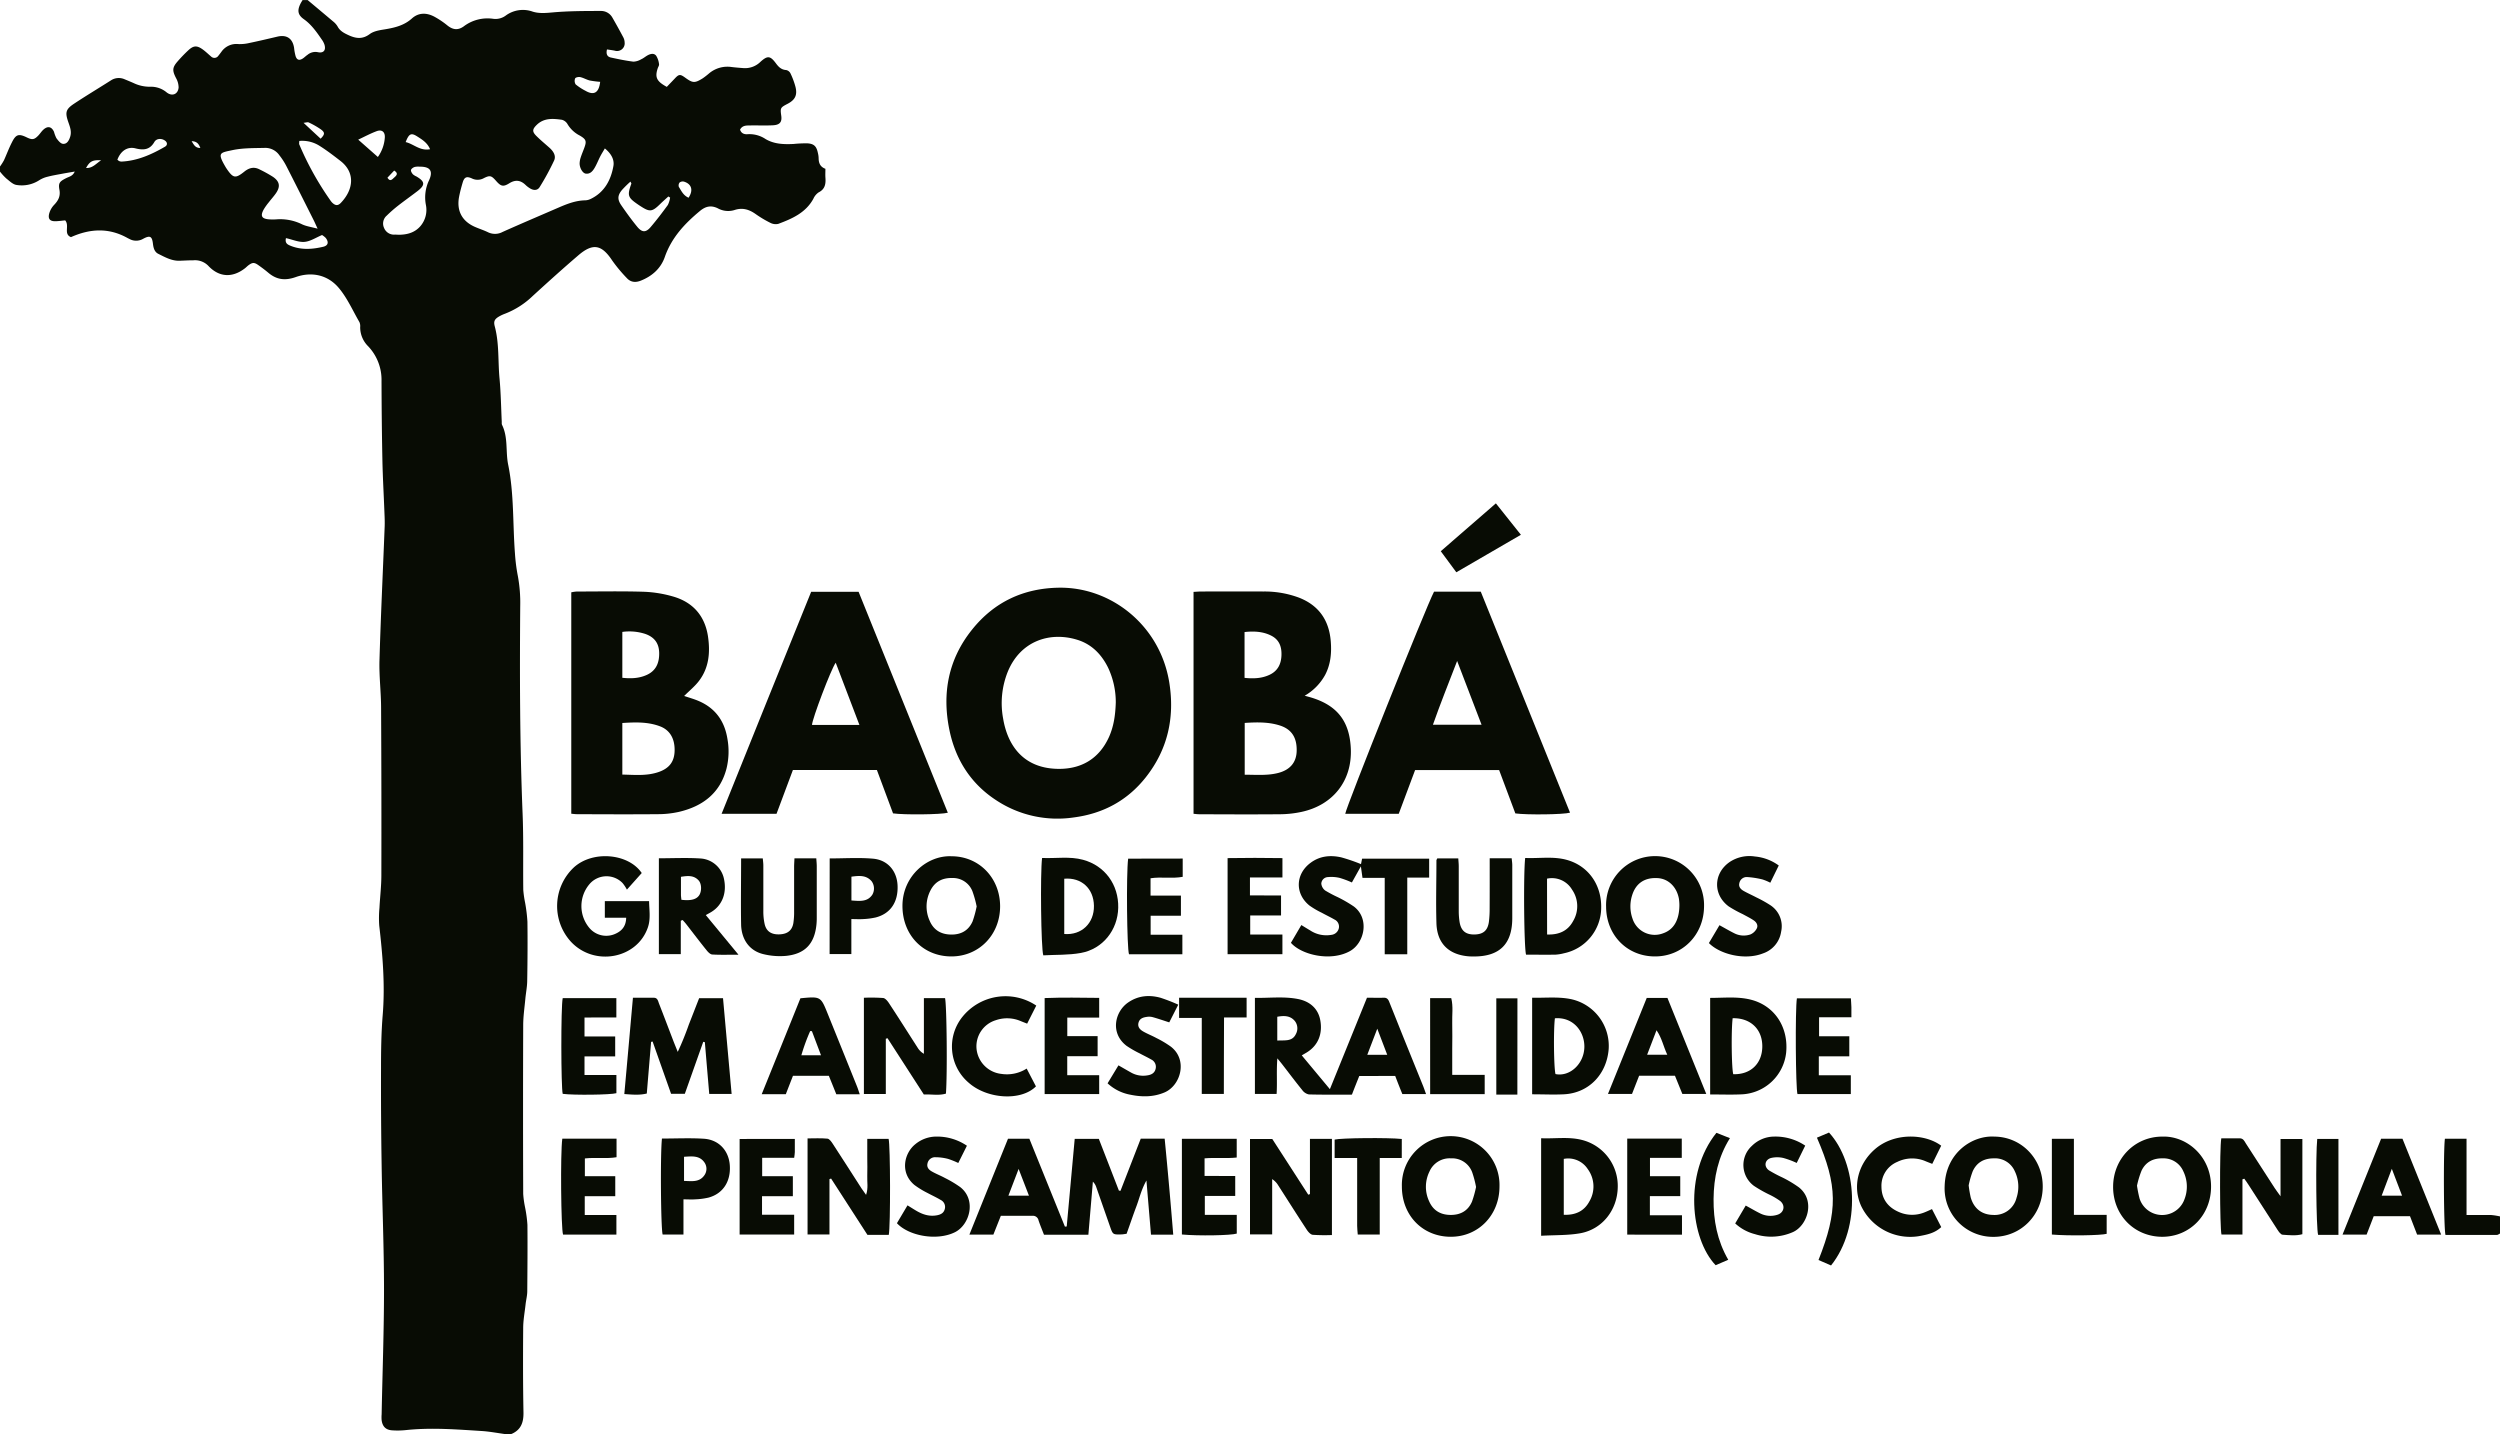 <svg xmlns="http://www.w3.org/2000/svg" viewBox="0 0 1054.26 604.74">
  <defs>
    <style>
      .cls-1 {
        fill: #080c04;
      }
    </style>
  </defs>
  <title>Ativo 1</title>
  <g id="Camada_2" data-name="Camada 2">
    <g id="Camada_1-2" data-name="Camada 1">
      <g>
        <path class="cls-1" d="M212.86,604.74c-3.07-.43-6.12-1-9.2-1.24-10.84-.68-21.68-1.58-32.55-.42a33.11,33.11,0,0,1-5.72.1c-2.68-.17-4.09-1.59-4.45-4.26a14.88,14.88,0,0,1,0-2.5c.34-17.54,1-35.09,1-52.63s-.74-34.85-1-52.28q-.33-20.42-.26-40.83c0-7.51.09-15,.7-22.52,1.05-12.69,0-25.24-1.45-37.81a45.87,45.87,0,0,1,.09-7.5c.23-4.52.79-9,.8-13.55q.08-35.28-.11-70.57c0-6.79-.88-13.59-.68-20.36.55-18.73,1.45-37.44,2.18-56.16.08-2,0-4.05-.09-6.07-.28-7.39-.71-14.77-.86-22.16-.23-11.1-.33-22.2-.37-33.3A20.55,20.55,0,0,0,155.23,146a11.25,11.25,0,0,1-3.34-8.06,4.25,4.25,0,0,0-.31-2.09c-2.87-4.94-5.21-10.36-8.88-14.62-4.64-5.37-11.35-6.74-18-4.38-4.52,1.59-8.07,1.11-11.57-1.85-1.28-1.08-2.62-2.08-4-3.06-1.88-1.38-2.65-1.35-4.45,0-.47.37-.88.81-1.35,1.17-5.23,4.08-10.81,3.9-15.39-.91a7.82,7.82,0,0,0-6.39-2.43c-1.91,0-3.82.12-5.73.19-3.36.13-6.2-1.49-9.06-2.91-1.61-.8-2.05-2.47-2.26-4.23-.37-3.19-1.23-3.67-4.12-2.12a5.86,5.86,0,0,1-5.8.07c-.32-.15-.64-.31-.95-.48C45.87,96,38,96.38,29.93,100c-3.27-1.3-.49-4.82-2.44-7.07-1.16.11-2.54.31-3.93.36-2.45.09-3.41-.9-2.81-3.25a8.73,8.73,0,0,1,2.07-3.64c1.77-1.84,2.74-3.67,2.24-6.37-.53-2.89.1-3.53,2.91-4.94,1.21-.61,2.74-.82,3.55-2.75-1.94.34-3.54.6-5.14.9-2.1.4-4.21.74-6.28,1.28A11.68,11.68,0,0,0,16.55,76,13.55,13.55,0,0,1,7,78c-1.55-.2-3-1.68-4.37-2.76A23.92,23.92,0,0,1,0,72.37V70.22a23.38,23.38,0,0,0,1.66-2.61C2.8,65.12,3.74,62.53,5,60.08c1.73-3.5,2.9-3.81,6.45-2.06,2.14,1,3,.91,4.71-.87.74-.77,1.31-1.71,2.09-2.43,1.85-1.71,3.49-1.38,4.52.87a14.22,14.22,0,0,0,1,2.66c.74,1,1.74,2.29,2.74,2.4,1.71.19,2.56-1.35,3.07-2.94.72-2.23-.07-4.21-.78-6.24-1.42-4.1-1.1-5.41,2.57-7.83,5.07-3.35,10.28-6.48,15.41-9.74a6,6,0,0,1,5.79-.46c1.21.49,2.42,1,3.62,1.52a15.82,15.82,0,0,0,7.24,1.62A10.22,10.22,0,0,1,70.32,39c2.27,1.75,4.74.78,5-2.08a8.21,8.21,0,0,0-1.09-4c-1.62-3.18-1.62-4.42.72-7.09a63,63,0,0,1,4.47-4.63c2.16-2,3.59-2.11,6-.4,1.26.89,2.38,2,3.56,3a2,2,0,0,0,3.1-.28c.46-.55.88-1.13,1.31-1.7a7.66,7.66,0,0,1,7.13-3.23,17.22,17.22,0,0,0,4.57-.45c4-.83,7.9-1.75,11.83-2.68s6.46.69,7.1,4.73a21.58,21.58,0,0,0,.64,3.5c.55,1.64,1.54,1.92,3,1,.7-.44,1.28-1.08,2-1.55A5.16,5.16,0,0,1,134,22c2.44.54,3.55-.81,2.82-3.2a8.27,8.27,0,0,0-1.17-2.19c-2.16-3.14-4.32-6.25-7.52-8.52-2.57-1.81-2.83-3.69-1.42-6.53.26-.53.58-1,.88-1.53h2.15c3.58,3,7.17,6,10.72,9a7.88,7.88,0,0,1,1.89,2.11c1,1.93,2.77,2.84,4.65,3.7,3.08,1.41,5.85,1.82,8.92-.47,1.7-1.27,4.19-1.65,6.39-2,4.17-.69,8.11-1.63,11.4-4.59,2.8-2.52,6.15-2.48,9.36-.8a36,36,0,0,1,5.63,3.78c2.25,1.79,4.37,2.12,6.82.39A16.59,16.59,0,0,1,208,7.93a7.25,7.25,0,0,0,5.4-1.46,12.23,12.23,0,0,1,11.25-1.56c2.94.9,5.78.55,8.79.29,6.64-.57,13.33-.57,20-.58a5.46,5.46,0,0,1,4.78,2.76q2.42,4.19,4.67,8.45a4.9,4.9,0,0,1,.52,2.06,3.22,3.22,0,0,1-4.15,3.48c-1.08-.22-2.17-.35-3.29-.52-.49,2,.14,3.09,1.64,3.41,3.13.68,6.29,1.34,9.47,1.74a6.93,6.93,0,0,0,3.3-1c1-.43,1.8-1.17,2.74-1.68,1.23-.66,2.7-1,3.61.21a8.6,8.6,0,0,1,1.19,3.53c.1.51-.33,1.12-.53,1.68-1.29,3.83-.54,5.54,3.81,7.9,1-1.08,2.16-2.25,3.27-3.43,1.85-2,2.35-2,4.51-.44,3.15,2.29,4,2.35,7.35.27a32.62,32.62,0,0,0,2.81-2.19,12,12,0,0,1,9.37-2.59c1.66.2,3.32.34,5,.46a9.25,9.25,0,0,0,7.16-2.63c3-2.73,4.15-2.61,6.57.66,1.11,1.51,2.28,2.66,4.31,2.79A2.65,2.65,0,0,1,333.37,31a32.3,32.3,0,0,1,2.1,5.68c.84,3.44-.19,5.44-3.27,7.06s-3.22,1.7-2.74,5.1c.36,2.65-.61,3.87-3.63,4-3.21.16-6.44,0-9.67.07-1.55,0-3.14,0-4.08,1.76.53,1.65,1.85,2.06,3.34,1.92a12.2,12.2,0,0,1,7.44,2.06c3.66,2.16,7.72,2.26,11.81,2.06a54.69,54.69,0,0,1,5.71-.27c2.9.16,3.95,1.24,4.54,4.12a9.68,9.68,0,0,1,.3,2.12c0,2.1.69,3.72,2.86,4.5,0,1.3-.08,2.49,0,3.67.21,2.65-.11,4.91-2.88,6.29A6.41,6.41,0,0,0,343,83.82c-3.23,5.91-8.93,8.39-14.78,10.58a4.89,4.89,0,0,1-3.42-.46,46.07,46.07,0,0,1-6.11-3.65c-2.81-2-5.65-2.86-9.07-1.68a9,9,0,0,1-6.95-.78c-2.83-1.37-5.13-.84-7.53,1.16-6.43,5.34-11.95,11.23-14.78,19.36-1.69,4.85-5.33,8.09-10.13,10-2.25.9-4.29.69-5.9-1.09a62.78,62.78,0,0,1-6.16-7.4c-4.41-6.7-8.13-7.47-14.27-2.2-6.53,5.59-12.91,11.36-19.26,17.16A35,35,0,0,1,213,132.28a17.23,17.23,0,0,0-2,.88c-2.34,1.26-3,2.16-2.33,4.57,1.91,7.26,1.28,14.72,2,22.07.55,6.06.64,12.16.93,18.24a2.88,2.88,0,0,0,.08,1.07c2.67,5.34,1.48,11.27,2.62,16.85,2.52,12.35,1.9,24.95,2.86,37.43a75.11,75.11,0,0,0,1.22,9.52,62.12,62.12,0,0,1,1,12.79c-.22,29.13-.18,58.26,1,87.38.44,10.73.15,21.49.29,32.23a43.09,43.09,0,0,0,.75,5.25,66.37,66.37,0,0,1,1,8.14c.11,8.23.05,16.47-.09,24.71,0,2.61-.55,5.21-.79,7.81-.34,3.68-.89,7.35-.9,11q-.13,35.64,0,71.29a41.57,41.57,0,0,0,.78,5.61,55.3,55.3,0,0,1,1,7.42c.09,9.31,0,18.62-.07,27.94,0,1.88-.51,3.77-.72,5.66-.36,3.31-1,6.62-1,9.93-.09,11.82-.1,23.65.12,35.46.09,4.25-1,7.44-5.06,9.18ZM255.07,62.59c-.78,1.34-1.45,2.38-2,3.48-.81,1.58-1.45,3.27-2.36,4.79-.8,1.34-1.86,2.6-3.69,2.36-1.3-.17-2.6-2.36-2.59-4.32a8.47,8.47,0,0,1,.44-2.44c.43-1.36,1-2.68,1.49-4,1.07-2.89.89-3.66-1.82-5.27a12.7,12.7,0,0,1-5.16-4.75,3.92,3.92,0,0,0-2.43-1.93c-3.67-.51-7.39-.85-10.45,2-2.09,2-2.2,3-.13,5,1.69,1.67,3.54,3.19,5.32,4.78,1.62,1.44,2.89,3.35,2,5.36a107.07,107.07,0,0,1-6.11,11.24c-.94,1.54-2.63,1.46-4.13.51a10.86,10.86,0,0,1-1.71-1.3c-2.14-2.1-4.31-2.47-7-.79-2.56,1.6-3.54,1.24-5.52-1s-2.55-2.5-5.17-1.19a5.4,5.4,0,0,1-5.09.11c-2.23-1-3.19-.53-3.88,1.85-.57,1.94-1.1,3.9-1.48,5.89-1.12,5.86,1.21,10.29,6.62,12.68,1.85.82,3.8,1.42,5.61,2.31a6.75,6.75,0,0,0,6.14-.16c7.82-3.5,15.71-6.85,23.57-10.26,3.62-1.57,7.25-3,11.3-3.06a5.82,5.82,0,0,0,2.36-.64c5.78-2.83,8.45-8,9.49-13.9C259.12,67.28,257.74,64.77,255.07,62.59ZM133.94,96.44c-.77-1.66-1.17-2.6-1.63-3.52-3.8-7.55-7.57-15.11-11.42-22.63a28,28,0,0,0-3.07-4.8A7.23,7.23,0,0,0,112,62.36c-4.64.12-9.39,0-13.88.93-5.41,1.17-6.6,1-3,7.14.18.31.38.6.58.9,2.65,3.85,3.63,4,7.28,1.09,2.07-1.68,4.16-2.22,6.57-.93a55.27,55.27,0,0,1,5.6,3.11c2.86,2,3.16,4.13,1.14,7-.88,1.26-1.94,2.41-2.88,3.64a25.66,25.66,0,0,0-2.09,2.9c-1.69,2.92-1,4.16,2.28,4.37a22.6,22.6,0,0,0,2.85,0,20.84,20.84,0,0,1,10.75,2C129.1,95.45,131.26,95.71,133.94,96.44Zm-7.74-37c0,.76-.12,1.16,0,1.45a126.55,126.55,0,0,0,13.18,23.7,6.58,6.58,0,0,0,.67.83c1.35,1.32,2.43,1.45,3.7.12,5.53-5.79,6-12.93-.21-17.7-2.83-2.19-5.67-4.38-8.69-6.28A13.62,13.62,0,0,0,126.2,59.44ZM168,99c3.49,0,6.79-.77,9.27-3.61a10.56,10.56,0,0,0,2.33-9,16.74,16.74,0,0,1,1.21-10.1c2-4.14.67-6.07-3.87-6a6.25,6.25,0,0,0-2.13.14c-.6.21-1.37.74-1.49,1.26s.37,1.29.78,1.79a5.51,5.51,0,0,0,1.5.93c3.7,2.19,3.8,3.63.34,6.27-2.74,2.09-5.56,4.09-8.28,6.22a55.73,55.73,0,0,0-4.54,4,4.4,4.4,0,0,0-1.16,5.21,4.49,4.49,0,0,0,4.18,2.84C166.71,98.93,167.31,98.94,168,99ZM282.59,83.32l-.74-.47c-1.18,1.09-2.4,2.15-3.55,3.28-3.26,3.19-4.31,3.32-8,.93-.4-.25-.8-.51-1.19-.78-4.4-3-4.66-3.82-2.86-8.85,0-.13-.15-.35-.38-.85a47.67,47.67,0,0,0-3.57,3.52c-1.89,2.28-2,4-.3,6.47,2.16,3.13,4.39,6.22,6.8,9.15,2,2.38,3.6,2.38,5.61,0,2.55-3,4.92-6.11,7.22-9.28A10.39,10.39,0,0,0,282.59,83.32ZM49.5,67.35a3.83,3.83,0,0,0,.76.58,2.72,2.72,0,0,0,1,.21c6.72-.32,12.66-3,18.34-6.29,1.15-.68,1-1.88-.09-2.6-1.46-1-3.54-.88-4.41.62-1.93,3.36-4.61,3.54-8,2.69S50.87,63.67,49.5,67.35ZM159.35,66.2A15.9,15.9,0,0,0,162.28,58c.14-2.33-1.2-3.48-3.37-2.71-2.7,1-5.25,2.38-7.85,3.6Zm-38.76,34.22c-.47,2,.53,2.63,1.68,3.12,4.6,1.95,9.33,1.63,14,.53,2.16-.5,2.46-2,1.07-3.76a8.44,8.44,0,0,0-1.53-1.2c-2.57,1.07-4.92,2.68-7.39,2.89S123.3,101,120.59,100.42Zm132.5-65.91a40.58,40.58,0,0,1-4.41-.57c-1.36-.35-2.62-1.12-4-1.43-.68-.16-1.95.12-2.14.56a2.79,2.79,0,0,0,.21,2.51,23.19,23.19,0,0,0,4.17,2.72C250.46,40.34,252.57,39.15,253.09,34.51ZM181.37,62.93c-1.18-2.78-3.35-4.06-5.39-5.37-2.6-1.67-3.52-1.21-4.91,2.36C174.47,60.71,177.12,63.77,181.37,62.93Zm109,20.45c2.09-3.16,1.29-5.79-1.92-6.78a2.17,2.17,0,0,0-1.85.36,2,2,0,0,0-.33,1.85C287.32,80.46,288.13,82.4,290.37,83.38ZM135.21,58.49c1.82-1.82,1.92-2.64,0-4a35.06,35.06,0,0,0-5-2.84c-.48-.24-1.22.06-2.2.15Zm-92.56,9.1c-3.62-.21-4.81.44-6.36,3.26C39,71,40.49,69,42.65,67.59Zm120.74,7.34c1.11,1.85,2,.71,2.78,0,1-.87,2-1.79.05-3ZM80.8,59.53c1,1.58,1.54,2.88,3.69,2.87C83.81,60.63,83,59.61,80.8,59.53Z"/>
        <path class="cls-1" d="M1054.26,520.19c-.43.2-.85.58-1.28.58-7.25,0-14.51,0-21.71,0-.75-2.75-.92-35.85-.24-40.56h9.12v32.16c3.7,0,7,0,10.32,0a27.88,27.88,0,0,1,3.79.6Z"/>
        <path class="cls-1" d="M446.8,247.83c22-.21,42.43,16.06,46.28,39.93,2.38,14.72-.59,28.26-9.93,40.07-7.76,9.8-18,15.3-30.43,16.9A46.83,46.83,0,0,1,420,337.4c-10.69-7-17.1-17.16-19.64-29.61-3.15-15.42-.47-29.72,9.48-42.17C419.23,253.83,431.7,248,446.8,247.83Zm23.73,48.44a34.26,34.26,0,0,0-3.22-14.66c-2.8-5.7-7-10-13.16-11.85-11.38-3.46-23.73.47-29.11,13.36a35.62,35.62,0,0,0-2,20c1.87,11.08,8.32,20.53,22.3,21.09,10.46.42,18.16-4.19,22.34-13.44C469.59,306.47,470.35,301.91,470.53,296.27Z"/>
        <path class="cls-1" d="M550.19,293.39c1.33.37,2,.54,2.7.75,11.08,3.35,16.28,10.08,16.76,21.69.55,13.36-7.44,23.66-20.76,26.54a44.69,44.69,0,0,1-8.87,1c-11.46.11-22.93.05-34.39,0-.7,0-1.4-.11-2.31-.19V249.6c1.24-.06,2.29-.16,3.33-.16,8.72,0,17.44-.05,26.16,0a41.48,41.48,0,0,1,15.06,2.62c8.3,3.28,12.57,9.5,13.31,18.26.41,4.94,0,9.78-2.36,14.28A22.79,22.79,0,0,1,550.19,293.39ZM524.9,304.86V326.7c4.86,0,9.48.43,14-.71,5.06-1.27,7.77-4.41,7.91-9.21.17-5.73-2.13-9.31-7.25-10.89C534.88,304.43,530,304.53,524.9,304.86Zm-.07-19c3.81.39,7.21.24,10.45-1.25,3.56-1.63,5-4.58,5.12-8.3s-1-6.59-4.39-8.29-7.21-1.93-11.18-1.48Z"/>
        <path class="cls-1" d="M288.51,293.49c2,.69,4.1,1.26,6.06,2.1,7.07,3,11,8.49,12.19,16a30.14,30.14,0,0,1-.37,12.44c-2.68,10.39-9.95,15.93-19.95,18.31a40.49,40.49,0,0,1-8.86,1c-11.46.11-22.93.05-34.4,0-.69,0-1.38-.11-2.27-.19V249.79a15.22,15.22,0,0,1,2.33-.34c9.44,0,18.88-.2,28.31.1a50.82,50.82,0,0,1,12.28,2c8.33,2.39,13.37,8.08,14.71,16.69,1,6.66.52,13.2-3.7,18.8C293.09,289.39,290.73,291.27,288.51,293.49Zm-26.07,33.15c5.32.12,10.4.64,15.35-1.09,4.51-1.58,6.61-4.41,6.7-9,.1-5-1.94-8.67-6.17-10.26-5.1-1.93-10.41-1.75-15.88-1.4Zm0-40.81c3.71.39,7.08.25,10.32-1.22,4-1.82,5.3-5.22,5.22-9.31s-2.08-6.67-5.95-8a21.68,21.68,0,0,0-9.59-.82Z"/>
        <path class="cls-1" d="M369.79,324.71H334.37c-2.3,6.13-4.58,12.24-6.91,18.48H304.3c12.59-31.41,25.19-62.48,37.77-93.63h20l37.63,93.17c-2.73.78-18.58.95-23.1.27Zm-7.37-19-10-26.25c-2.05,2.9-9.88,23.63-10,26.25Z"/>
        <path class="cls-1" d="M604.74,249.51h19.71l37.64,93.19c-2.69.81-18.12,1-23.06.32-2.24-6-4.52-12.08-6.84-18.27H596.75c-2.27,6.08-4.56,12.18-6.89,18.42H567.3C567.54,340.57,601.4,255.87,604.74,249.51Zm9.74,29.22c-3.63,9.43-7.08,18-10.21,26.89h20.51Z"/>
        <path class="cls-1" d="M494.76,520.67h-9.38c-.62-7.39-1.24-14.71-1.92-22.85-2.23,3.95-3,7.72-4.37,11.25-1.38,3.68-2.62,7.41-4,11.22-.81.1-1.49.25-2.18.27-3.61.09-3.61.08-4.8-3.31q-2.89-8.26-5.78-16.54a5.75,5.75,0,0,0-1.46-2.4c-.63,7.44-1.26,14.87-1.9,22.39H440.26c-.78-2-1.6-4-2.29-6a2.42,2.42,0,0,0-2.54-2c-4.41,0-8.81,0-13.37,0l-3.15,7.93H408.8l16.28-40.43h9l15,37.08.76-.08c1.12-12.23,2.23-24.47,3.37-36.93h10.17q4.22,10.86,8.46,21.81l.68.09c2.82-7.27,5.65-14.54,8.54-22h10.08C492.46,493.52,493.64,506.87,494.76,520.67Zm-60.85-16.46c-1.47-3.82-2.76-7.14-4.35-11.27l-4.31,11.27Z"/>
        <path class="cls-1" d="M529.2,420.81c6.17.09,12.12-.67,18,.45,5.35,1,8.67,4.21,9.55,8.89,1.1,5.82-.92,10.72-5.62,13.63-.59.36-1.2.7-2.17,1.28l11.86,14.25,15.64-38.56c2.39,0,4.75.05,7.11,0,1.57-.05,2,1,2.44,2.16,1.83,4.54,3.63,9.08,5.45,13.62q4.35,10.77,8.72,21.55c.39,1,.72,2,1.19,3.28h-10c-1-2.44-2-5-3-7.62H573.21c-1,2.51-2,5-3.1,7.87-6,0-12.12.08-18.18-.09a4.58,4.58,0,0,1-2.78-1.85c-2.86-3.51-5.58-7.15-8.36-10.74-.5-.64-1-1.26-2.12-2.62-.44,5.47,0,10.16-.32,15H529.2Zm9.43,18c3.2-.18,6.31.5,7.85-2.75a5,5,0,0,0-.38-5.41c-1.93-2.4-4.59-2.41-7.47-1.88Zm42.17-5c-1.55,4.06-2.85,7.43-4.21,11H585Z"/>
        <path class="cls-1" d="M544.39,397.59l4.39-7.49c1.37.83,2.54,1.57,3.74,2.27a12.31,12.31,0,0,0,8.87,1.87,3.62,3.62,0,0,0,3.22-2.89,3.29,3.29,0,0,0-1.85-3.58c-1.72-1-3.58-1.87-5.35-2.85a35.16,35.16,0,0,1-5.22-3.06c-6.19-5-5.91-13.27.48-18,3.93-2.94,8.39-3.32,12.94-2.31a74.31,74.31,0,0,1,8.33,2.86c.12-.59.26-1.32.46-2.32h28.28v8h-9.23v32.32h-9.51V370.21h-9.37c-.23-1.64-.4-2.89-.68-4.87l-3.79,6.8a39.81,39.81,0,0,0-5.16-1.93,15.37,15.37,0,0,0-4.92-.34,2.9,2.9,0,0,0-2.82,2.77,4.2,4.2,0,0,0,1.62,2.88,54.25,54.25,0,0,0,5.34,2.83,56.61,56.61,0,0,1,6.77,3.93c6.69,5.05,4.54,15.35-1.66,18.81C561.18,405.6,548.85,402.7,544.39,397.59Z"/>
        <path class="cls-1" d="M266.91,420.76c3.17,0,6,0,8.83,0,1.6,0,1.77,1.43,2.18,2.48,2,5.1,3.93,10.22,5.89,15.34.55,1.44,1.14,2.86,2,5a122.65,122.65,0,0,0,4.67-11.5c1.44-3.65,2.85-7.31,4.35-11.14h10.07c1.2,13.35,2.4,26.71,3.63,40.37h-9.44q-.93-10.86-1.85-21.81l-.68-.17-7.77,21.94H283q-3.91-11.06-7.79-22.05l-.64.15c-.6,7.19-1.2,14.38-1.81,21.77-3.1.77-6.1.47-9.48.22C264.5,447.9,265.67,434.65,266.91,420.76Z"/>
        <path class="cls-1" d="M374.8,520.74h-9L350.47,497l-.68.24v23.33h-9.24v-40.5c2.77,0,5.6-.16,8.38.1.8.07,1.64,1.24,2.19,2.08,4.11,6.29,8.14,12.62,12.21,18.94.51.78,1.08,1.53,1.9,2.69,1-2.88.39-5.46.5-8s0-5,0-7.51v-8.1h9C375.48,482.91,375.57,517,374.8,520.74Z"/>
        <path class="cls-1" d="M389.59,461.56l-15.33-23.75-.71.24v23.29h-9.24V420.76a73.09,73.09,0,0,1,8.12.1c.91.1,1.88,1.3,2.48,2.22,4.07,6.18,8,12.42,12,18.64a7.41,7.41,0,0,0,2.7,2.67V420.92h8.92c.72,2.79,1,32.34.37,40.26C395.87,462.1,392.71,461.38,389.59,461.56Z"/>
        <path class="cls-1" d="M536.53,480.32l15.17,23.49.71-.25v-23.3h9.27v40.56a75.41,75.41,0,0,1-8.11-.1c-.92-.1-1.92-1.26-2.52-2.17-4.07-6.18-8-12.43-12-18.64a8,8,0,0,0-2.57-2.67v23.32h-9.35V480.32Z"/>
        <path class="cls-1" d="M945.65,497.32v23.3h-8.84c-.72-2.68-.84-36.66-.08-40.59,2.52,0,5.12.05,7.72,0,1.53,0,2,1.11,2.59,2.09L959.24,501c.62.95,1.32,1.85,2.47,3.47V480.32h9.21v40.15c-2.69.75-5.55.4-8.33.22-.78-.05-1.62-1.25-2.17-2.1-4-6.18-8-12.41-12-18.63-.63-1-1.31-1.94-2-2.9Z"/>
        <path class="cls-1" d="M911.87,479.31c10.25-.37,20.56,8.3,20.54,21.1,0,11.95-8.91,21.11-20.53,21.15-11.86,0-20.89-9.21-20.77-21.27C891.22,488.49,900.32,479.29,911.87,479.31ZM901.18,500a51.74,51.74,0,0,0,1.08,5.42,10,10,0,0,0,18.93.35,14.75,14.75,0,0,0-.48-11.84,9.07,9.07,0,0,0-8.54-5.45c-4.14-.11-7.28,1.5-9.06,5.16A38.56,38.56,0,0,0,901.18,500Z"/>
        <path class="cls-1" d="M697.89,403.33c-11.74,0-20.56-9-20.59-21a20.66,20.66,0,1,1,41.3,0C718.48,394.25,709.51,403.36,697.89,403.33Zm10.32-21.67a20.49,20.49,0,0,0-.19-2.57c-.87-5-4.39-8.49-8.9-8.78-5.5-.35-9.25,2.11-10.84,7.22a15.39,15.39,0,0,0,.14,9.81,9.84,9.84,0,0,0,12.88,6.25C705.75,392.08,708.18,388.1,708.21,381.66Z"/>
        <path class="cls-1" d="M841,479.31c11.51.07,20.55,9.49,20.43,21.28s-9.15,21-20.78,21a20.43,20.43,0,0,1-20.58-21.43C820.47,486,831.87,478.75,841,479.31Zm-10.8,20.6a48.62,48.62,0,0,0,.88,5.14c1.38,4.68,4.75,7.22,9.43,7.29a9.5,9.5,0,0,0,9.87-7.21,15,15,0,0,0-.71-11.17,9.11,9.11,0,0,0-8.87-5.48c-4.17,0-7.2,1.75-8.89,5.43A37.27,37.27,0,0,0,830.19,499.91Z"/>
        <path class="cls-1" d="M401.27,361.09c11.62,0,20.49,9.17,20.48,21.13s-8.87,21.1-20.53,21.11c-11.93,0-20.64-9-20.65-21.29C380.56,369.35,391.15,360.61,401.27,361.09Zm10.59,21.15a44.69,44.69,0,0,0-1.79-6.41,8.78,8.78,0,0,0-8.36-5.57c-4.24-.13-7.42,1.48-9.33,5.25a14.63,14.63,0,0,0-.35,12.75c1.65,3.92,4.75,5.78,9,5.85s7.41-1.7,9.12-5.57A45.58,45.58,0,0,0,411.86,382.24Z"/>
        <path class="cls-1" d="M591.18,500.35a20.59,20.59,0,1,1,41.16,0c0,12-8.82,21.16-20.44,21.2C600,521.6,591.16,512.6,591.18,500.35Zm31.28.21a43.53,43.53,0,0,0-1.64-6.22,9,9,0,0,0-8.91-5.86,9.27,9.27,0,0,0-9.12,5.61,14.47,14.47,0,0,0-.15,12.43c1.68,3.9,4.76,5.77,9,5.82s7.41-1.71,9.1-5.6A45.19,45.19,0,0,0,622.46,500.56Z"/>
        <path class="cls-1" d="M270.62,368.16l-6.25,7a16.46,16.46,0,0,0-1.85-2.79,9.43,9.43,0,0,0-14,.55,14.31,14.31,0,0,0-.21,18.11A9.29,9.29,0,0,0,259,394c2.95-1.16,5-3.15,5.06-7h-9v-7h18.66c.06,3.73.73,7.39-.48,11-4.5,13.36-22.65,16.74-32.52,6.08A22.34,22.34,0,0,1,242,365.79C250,358.51,265.05,359.88,270.62,368.16Z"/>
        <path class="cls-1" d="M287.09,388.27v14.09h-9.24V361.94c6,0,11.86-.3,17.65.09a10.78,10.78,0,0,1,9.8,8.59c1.26,5.81-.63,10.95-5.09,13.81-.77.5-1.6.91-2.57,1.47l13.78,16.7c-4.21,0-7.61.12-11-.08-.85,0-1.81-1-2.43-1.77-2.92-3.62-5.72-7.32-8.58-11-.48-.61-1-1.19-1.54-1.78Zm.26-8.83c4.07.49,6.46-.18,7.6-2.06,1-1.7.94-4.68-.33-6.09-2-2.23-4.56-2-7.46-1.54,0,2.69,0,5.18,0,7.67C287.18,378.11,287.29,378.79,287.35,379.44Z"/>
        <path class="cls-1" d="M646.11,420.75c5.83.11,11.43-.56,16.95.72a20.19,20.19,0,0,1,15.32,21c-.88,10.71-8.48,18.46-18.82,19-4.39.22-8.8,0-13.45,0Zm9.6,8.67c-.64,4.85-.45,21,.25,23.52,6,1.23,12-4.25,12.17-11.31C668.29,435.26,663.64,428.78,655.71,429.42Z"/>
        <path class="cls-1" d="M643.18,361.81c6,.26,11.86-.79,17.59.82,9.13,2.55,14.78,10.66,14.45,20.54A19.69,19.69,0,0,1,659.51,402a18.5,18.5,0,0,1-3.51.58c-4.17.07-8.34,0-12.45,0C642.69,400,642.39,368.38,643.18,361.81Zm9.24,32.27c5.06.19,8.78-1.55,11-5.71a12.23,12.23,0,0,0-.49-13.22,9.85,9.85,0,0,0-10.54-4.62Z"/>
        <path class="cls-1" d="M721.18,461.53V420.82c5.89,0,11.6-.67,17.2.76,10,2.55,15.88,11.57,14.85,22.31a19.73,19.73,0,0,1-19,17.61C730,461.69,725.72,461.53,721.18,461.53Zm9.49-32.14c-.65,5.09-.46,21.13.25,23.6,7.31.24,12.24-4.48,12.25-11.75S738.15,429.22,730.67,429.39Z"/>
        <path class="cls-1" d="M439.45,361.81c5.9.26,11.63-.77,17.25.76,9.25,2.5,15.08,10.51,14.86,20.24-.2,9.38-6.5,17.39-15.79,19.06-5.21.94-10.63.71-15.81,1C439,400,438.64,368.39,439.45,361.81Zm9.35,32.06c7.31.59,12.63-4.54,12.52-11.88S456,369.93,448.8,370.56Z"/>
        <path class="cls-1" d="M649.9,521.13V480c5.91.26,11.73-.75,17.45.78a20,20,0,0,1,14.86,19.92c-.19,9.6-6.52,17.72-15.87,19.38C661.14,521,655.73,520.8,649.9,521.13Zm9.55-8.85c4.89.19,8.61-1.5,10.83-5.7a12.37,12.37,0,0,0-.69-13.53,9.79,9.79,0,0,0-10.14-4.34Z"/>
        <path class="cls-1" d="M312.53,362h9.14c.08,1,.23,2,.23,3,0,6.44,0,12.87,0,19.31a24.92,24.92,0,0,0,.54,5.31c.71,3.17,2.86,4.56,6.38,4.4,3.31-.16,5.21-1.65,5.75-4.79a30.64,30.64,0,0,0,.31-5c0-6.2,0-12.4,0-18.6,0-1.16.09-2.33.15-3.68h9.2c.08,1.19.19,2.24.2,3.28q0,10.91,0,21.82a27.18,27.18,0,0,1-.13,2.85c-.81,8.07-4.81,12.39-12.86,13.2a29.2,29.2,0,0,1-9.54-.74c-5.68-1.35-9.22-6-9.37-12.46C312.37,380.77,312.53,371.6,312.53,362Z"/>
        <path class="cls-1" d="M1001,512.89l-3,7.76H987.85c5.51-13.7,10.87-27,16.28-40.45h9l16.32,40.45h-10.14l-3-7.76Zm7.64-20c-1.59,4.22-2.9,7.66-4.28,11.32h8.59Z"/>
        <path class="cls-1" d="M628.21,361.94h9.27c.09,1,.25,2,.25,2.87,0,7.52,0,15,0,22.54-.06,10.77-5.37,16-16.13,16-.72,0-1.43,0-2.15-.05-8.52-.67-13.45-5.45-13.7-14-.26-8.82,0-17.65,0-26.47,0-.21.17-.42.35-.83h8.86c.08,1.16.19,2.2.2,3.23,0,6.32,0,12.64,0,19a29.77,29.77,0,0,0,.36,4.62c.63,3.75,2.64,5.33,6.43,5.22,3.6-.11,5.43-1.7,5.93-5.37a43.62,43.62,0,0,0,.31-5.71C628.23,376.06,628.21,369.16,628.21,361.94Z"/>
        <path class="cls-1" d="M678.08,461.33c5.54-13.7,11-27.13,16.36-40.51h8.72c5.36,13.27,10.79,26.69,16.37,40.49H709.45c-1-2.41-2-5-3.11-7.66H691.22c-.93,2.42-1.91,4.93-3,7.68Zm16.52-16.54h8.5c-1.65-3.5-2.25-7-4.54-10.33C697.14,438.15,695.92,441.34,694.6,444.79Z"/>
        <path class="cls-1" d="M321.22,461.42c5.55-13.75,11-27.17,16.32-40.44,8.54-.8,8.54-.81,11.49,6.48q6.23,15.41,12.43,30.82c.39,1,.69,2,1.1,3.17h-9.89c-1-2.5-2.06-5.11-3.14-7.77H334.39c-1,2.6-2,5.12-3,7.74Zm21.17-26.57-.73-.05A80.54,80.54,0,0,0,337.94,445h8.28Z"/>
        <path class="cls-1" d="M237.13,480.19H260V488c-4.31.74-8.72,0-13.36.52V496h12.82v8.43H246.59v7.94h13.35v8.27H237.45C236.58,518.29,236.27,486.13,237.13,480.19Z"/>
        <path class="cls-1" d="M498.75,362.06v7.7c-4.45.84-9-.09-13.56.61v7.32H498v8.48H485.23v8h13.38v8.25h-22.5c-.88-2.33-1.2-34-.36-40.32Z"/>
        <path class="cls-1" d="M450.06,445.41v8h13.47v7.95h-23V420.89c7.67-.31,15.22-.16,23-.08v8.32H450.08v7.8h12.79v8.48Z"/>
        <path class="cls-1" d="M246.49,429.09v8h12.94v8.41H246.49v7.84h13.45V461c-2.46.7-17.92.9-22.64.28-.73-2.68-.81-36.77,0-40.35h22.62v8.13Z"/>
        <path class="cls-1" d="M498.41,520.59V480.23h23.12v7.9c-4.41.49-8.93-.05-13.56.35v7.43H520.9v8.41H508.08v8h13.47v7.89C519.11,521,505.39,521.24,498.41,520.59Z"/>
        <path class="cls-1" d="M686.21,480.15h23v8.14H695.8V496h12.77v8.41H695.76v8.07H709.3v8.17H686.21Z"/>
        <path class="cls-1" d="M540.22,377.63v8.42h-13v8.06h13.58v8.29H517.68V361.87c7.65-.11,15.3-.14,23.13,0v8.16h-13.7v7.56Z"/>
        <path class="cls-1" d="M437,424.06c-1.31,2.6-2.53,5-3.85,7.62-1-.41-1.89-.73-2.73-1.09a14.53,14.53,0,0,0-10.48-.37,11.52,11.52,0,0,0-8.13,12.08,11.82,11.82,0,0,0,10.49,10.57,15.47,15.47,0,0,0,10.65-2.25l3.91,7.51c-6.18,6.26-20.52,5.41-28.35-1.53a20,20,0,0,1-2.71-27.72A23.32,23.32,0,0,1,437,424.06Z"/>
        <path class="cls-1" d="M335.18,480.29c0,2,0,3.77,0,5.53,0,.69-.15,1.38-.27,2.42h-13.5V496h12.94v8.44h-13v7.82H334.9v8.35h-23v-40.3Z"/>
        <path class="cls-1" d="M818.61,483.15c-1.27,2.57-2.46,5-3.77,7.66-1-.39-1.83-.71-2.66-1.05a14.27,14.27,0,0,0-12.1.22,10.87,10.87,0,0,0-6.66,10.53c.05,4.84,2.51,8.37,6.9,10.4a13.86,13.86,0,0,0,11.11.41c1-.38,2-.85,3.3-1.44l3.9,7.59c-2.81,2.64-6.23,3.24-9.58,3.85a22.94,22.94,0,0,1-24.19-12.74c-3.73-8.2-1.33-17.73,5.77-23.93C798.88,477.44,811.9,478.1,818.61,483.15Z"/>
        <path class="cls-1" d="M736.18,508.39c2.48,1.35,4.32,2.45,6.24,3.38a9.59,9.59,0,0,0,7,.54c2.87-.82,3.62-3.87,1.33-5.81a28.75,28.75,0,0,0-4.59-2.72,54.42,54.42,0,0,1-6.51-3.69,10.91,10.91,0,0,1-.85-16.89,13.47,13.47,0,0,1,9.34-3.9,22.47,22.47,0,0,1,13.13,3.82c-1.22,2.47-2.39,4.86-3.59,7.3a36.45,36.45,0,0,0-5.61-2.09,11.45,11.45,0,0,0-5.24,0c-2.66.77-3.09,3.61-.85,5.21a58.77,58.77,0,0,0,5.65,3,49.2,49.2,0,0,1,7,4.19c7.1,5.69,3.49,16.18-2.58,18.86a22.63,22.63,0,0,1-16,.85,19.24,19.24,0,0,1-8.31-4.52Z"/>
        <path class="cls-1" d="M725.11,390.16c2.37,1.3,4.21,2.39,6.12,3.34a8.71,8.71,0,0,0,6.95.55,5.42,5.42,0,0,0,2.66-2.52c.66-1.31-.12-2.62-1.28-3.4-1.48-1-3.09-1.78-4.65-2.64a50.69,50.69,0,0,1-5.93-3.27c-6.71-5-6.43-14,.46-18.73A15,15,0,0,1,740,361.18a20.2,20.2,0,0,1,10.11,3.8l-3.57,7.27a20.56,20.56,0,0,0-3.35-1.4,36.44,36.44,0,0,0-6.61-1,3.16,3.16,0,0,0-3.09,2.56c-.4,1.53.55,2.56,1.71,3.24,1.74,1,3.61,1.8,5.39,2.75a53.24,53.24,0,0,1,5.92,3.29,10.56,10.56,0,0,1,4.6,11.22,11.39,11.39,0,0,1-7.62,9.13c-7.76,3.08-18.27.33-22.84-4.35Z"/>
        <path class="cls-1" d="M378.24,515.83l4.46-7.53c1.3.8,2.45,1.54,3.63,2.24,2.73,1.62,5.59,2.57,8.85,1.94,1.68-.33,2.92-1.05,3.28-2.8a3.26,3.26,0,0,0-1.72-3.63c-1.83-1.1-3.8-2-5.67-3a36.29,36.29,0,0,1-5.45-3.34c-6.27-5.22-4.27-13.46.33-17.16a13.93,13.93,0,0,1,8.86-3.25,22.38,22.38,0,0,1,12.94,3.86l-3.64,7.28a34.65,34.65,0,0,0-4.33-1.74,21.74,21.74,0,0,0-5.25-.69,3.25,3.25,0,0,0-3.4,2.61c-.41,1.72.64,2.74,1.93,3.45,1.76,1,3.66,1.72,5.43,2.69a48,48,0,0,1,6.41,3.82c7,5.45,4,15.87-2.1,19C395.08,523.47,383.16,521.15,378.24,515.83Z"/>
        <path class="cls-1" d="M467.07,456.84l4.59-7.58c2,1.14,3.72,2.15,5.48,3.13a10.33,10.33,0,0,0,6.58,1.12c1.74-.23,3.24-.94,3.64-2.9a3.42,3.42,0,0,0-1.95-3.85c-1.54-.9-3.17-1.65-4.74-2.51a44.76,44.76,0,0,1-5.56-3.19c-7.1-5.38-4.95-14.46.62-18.3,4.25-2.93,8.88-3.3,13.67-2a76.39,76.39,0,0,1,7.48,2.91l-3.8,7.47c-2.51-.81-4.73-1.58-7-2.21a5.94,5.94,0,0,0-2.45-.11c-1.57.22-3.08.68-3.53,2.51s.72,2.94,2.12,3.72c1.76,1,3.66,1.72,5.43,2.69a43.58,43.58,0,0,1,6.11,3.64c7.23,5.59,4.16,16.33-2.62,19.28-4.69,2-9.53,2-14.38,1A19.12,19.12,0,0,1,467.07,456.84Z"/>
        <path class="cls-1" d="M279.15,480.13c6,0,11.87-.29,17.67.08,6.31.4,10.5,5,10.94,11.17.49,6.81-2.86,12-9,13.66a30.13,30.13,0,0,1-5.63.73c-1.51.12-3,0-4.91,0V520.6h-8.78C278.69,518.22,278.4,487,279.15,480.13ZM288.46,498c3.28.09,6.48.65,8.59-2.4a4.69,4.69,0,0,0,0-5.41c-2.09-3-5.28-2.57-8.59-2.37Z"/>
        <path class="cls-1" d="M349.88,362c6.21,0,12.3-.42,18.3.11,6.23.55,10.07,5.24,10.33,11.31.29,7-3,11.87-9.21,13.47a29.93,29.93,0,0,1-5.28.69c-1.52.11-3,0-5,0v14.76h-9.17Zm9.17,7.73v10c3.54.25,6.69.67,8.79-2.39a5.21,5.21,0,0,0-.27-5.71C365.31,369,362.38,369.25,359.05,369.7Z"/>
        <path class="cls-1" d="M779.86,445.45H767v8H780.5v7.93H758c-.76-2.38-1-35.61-.24-40.39h22.76c.07,1.23.19,2.48.22,3.74s0,2.61,0,4.26H767.11v8h12.75Z"/>
        <path class="cls-1" d="M497.23,429.26v-8.51c9.53,0,18.88,0,28.47,0v8.33h-9.52c-.11,10.84,0,21.41-.08,32.24h-9.31V429.26Z"/>
        <path class="cls-1" d="M591.13,488.32h-9.29v32.3h-9.27c-.08-1.23-.25-2.47-.25-3.72,0-8.12,0-16.24,0-24.36v-4.21h-9.5v-7.76c2.52-.68,22.61-.88,28.32-.26Z"/>
        <path class="cls-1" d="M865.28,520.61V480.25h9.29v32.06h13.82v8C885.91,521,872.18,521.2,865.28,520.61Z"/>
        <path class="cls-1" d="M603.09,420.93H612c.89,3.56.3,7.12.41,10.63s0,7.15,0,10.72v11h13.69v8.12h-23Z"/>
        <path class="cls-1" d="M614.14,241.33c-2.23-3-4.27-5.79-6.56-8.88l23.24-20.18,10.55,13.25Z"/>
        <path class="cls-1" d="M772.16,533.65l-5.29-2.3c8.24-20.78,8.1-31.41-.66-51.59l5.09-2.16C783.14,490.46,785,517.58,772.16,533.65Z"/>
        <path class="cls-1" d="M728.81,531.25l-5.32,2.3c-10.62-11.16-13.53-38.56.33-55.83l5.7,2.24c-5,8-6.82,16.66-6.9,25.65S724.13,523.15,728.81,531.25Z"/>
        <path class="cls-1" d="M986.13,520.74h-8.57c-.81-2.52-1.1-33.73-.37-40.46h8.94Z"/>
        <path class="cls-1" d="M639.88,461.6H631V421h8.91Z"/>
      </g>
    </g>
  </g>
</svg>
